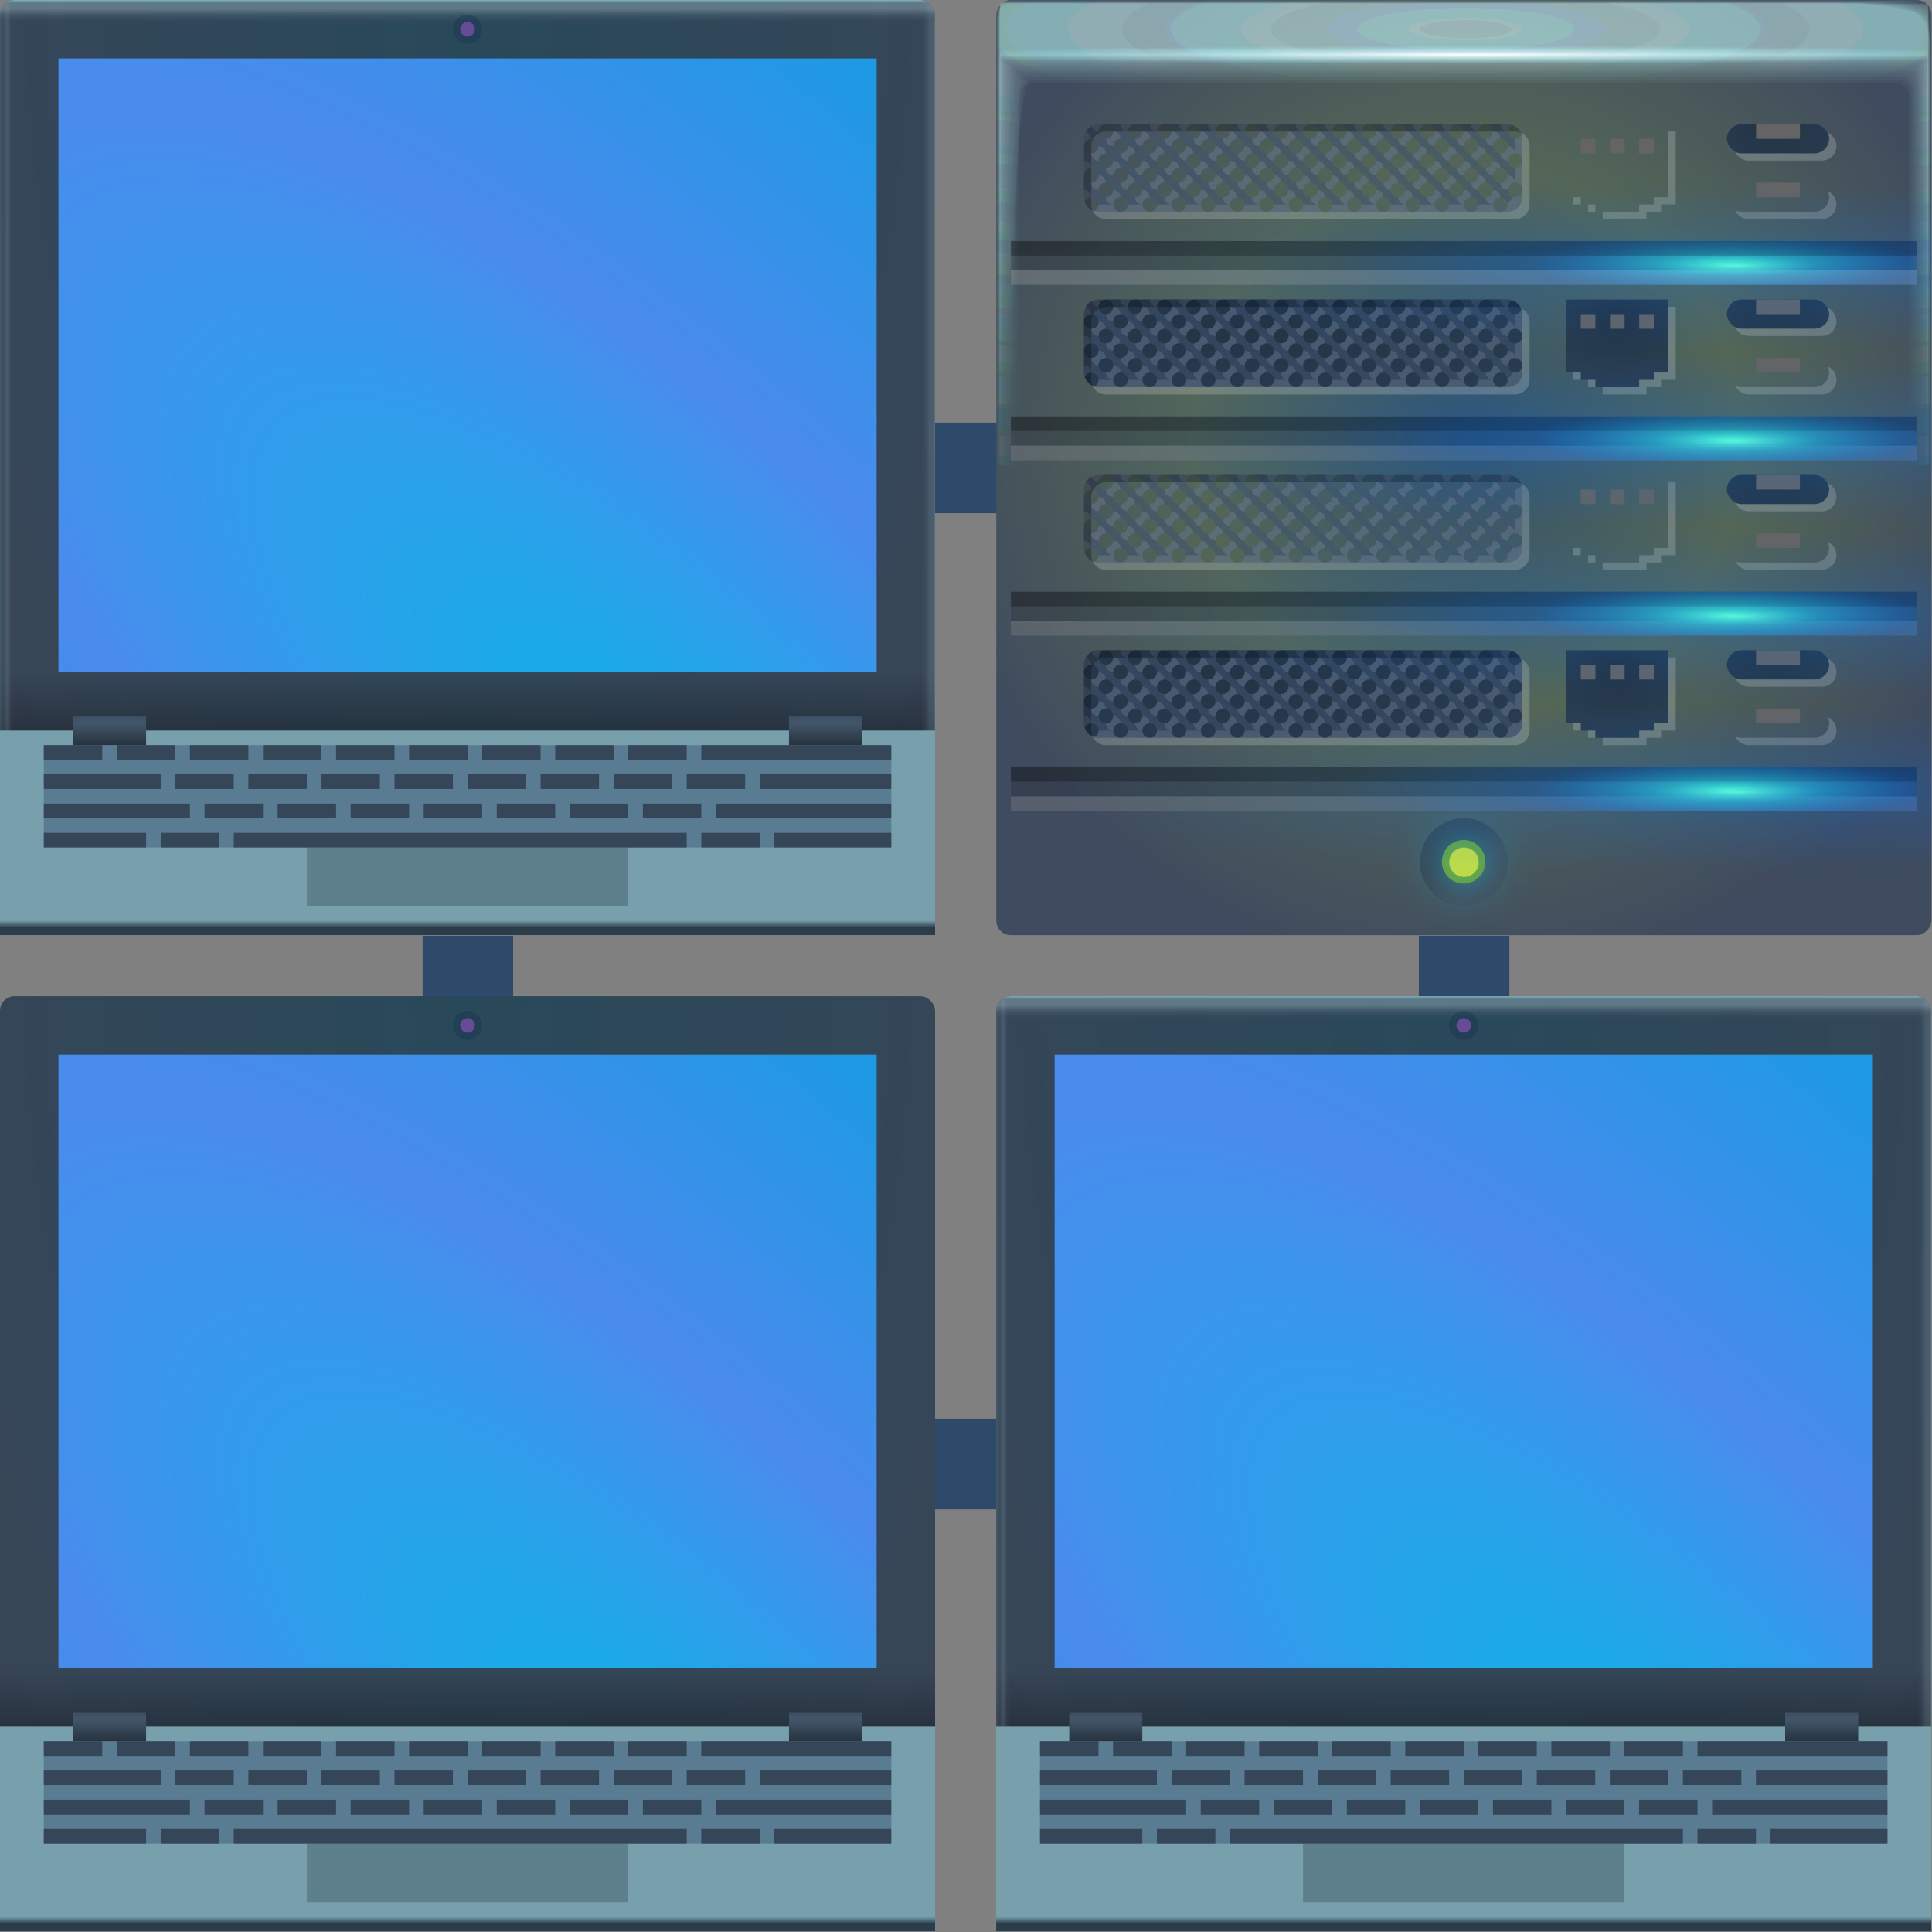 <?xml version="1.0" encoding="UTF-8"?>
<!-- Created with Inkscape (http://www.inkscape.org/) -->
<svg width="64" height="64" version="1.1" xmlns="http://www.w3.org/2000/svg" xmlns:cc="http://creativecommons.org/ns#" xmlns:dc="http://purl.org/dc/elements/1.1/" xmlns:rdf="http://www.w3.org/1999/02/22-rdf-syntax-ns#" xmlns:xlink="http://www.w3.org/1999/xlink">
	<rect width="100%" height="100%" fill="#808080" stroke="none"/>
	<defs>
		<radialGradient id="z" cx="33" cy="35" r="24" gradientUnits="userSpaceOnUse">
			<stop stop-color="#0ffff4" stop-opacity=".331" offset="0"/>
			<stop stop-color="#07c0ff" stop-opacity=".098" offset=".5"/>
			<stop stop-color="#04bcff" stop-opacity=".032" offset=".75"/>
			<stop stop-color="#01bdff" stop-opacity="0" offset="1"/>
		</radialGradient>
		<radialGradient id="w" cx="32.052" cy="32.374" r="2" gradientTransform="matrix(-2.131,0,0,-13.544,99.866,453.89)" gradientUnits="userSpaceOnUse">
			<stop stop-color="#44ffbd" offset="0"/>
			<stop stop-color="#0069f6" stop-opacity=".204" offset=".5"/>
			<stop stop-color="#0065ee" stop-opacity="0" offset="1"/>
		</radialGradient>
		<radialGradient id="A" cx="9.5" cy="42.667" r="3.5" gradientTransform="matrix(0,1.143,-1.572,0,76.556,32.146)" gradientUnits="userSpaceOnUse" xlink:href="#a"/>
		<radialGradient id="B" cx="8.625" cy="28.985" r="3.5" gradientTransform="matrix(0,1.143,-1.572,0,76.556,32.146)" gradientUnits="userSpaceOnUse" xlink:href="#a"/>
		<radialGradient id="C" cx="9.5" cy="41.5" r="3.5" gradientTransform="matrix(0,2.286,-7.287,0,320.39,21.288)" gradientUnits="userSpaceOnUse" xlink:href="#a"/>
		<radialGradient id="v" cx="122.05" cy="1.45" r="31.76" gradientTransform="matrix(0 .02 -1.197 0 34.259 1.303)" gradientUnits="userSpaceOnUse">
			<stop stop-color="#fff" offset="0"/>
			<stop stop-color="#8ef4ff" stop-opacity="0" offset="1"/>
		</radialGradient>
		<radialGradient id="u" cx="28.444" cy="-1.667" r="31.76" gradientTransform="matrix(0 .991 -5.068 -0 23.677 -26.201)" gradientUnits="userSpaceOnUse" xlink:href="#b"/>
		<radialGradient id="t" cx="28.444" cy="-1.681" r="32" gradientTransform="matrix(0 .984 -5.029 -0 23.668 -25.989)" gradientUnits="userSpaceOnUse" xlink:href="#b"/>
		<radialGradient id="s" cx="28.444" cy="-1.678" r="31.971" gradientTransform="matrix(0 .985 -5.034 -0 23.677 -26.014)" gradientUnits="userSpaceOnUse" xlink:href="#b"/>
		<radialGradient id="r" cx="28.444" cy="-1.675" r="31.944" gradientTransform="matrix(0 .986 -5.038 -0 23.685 -26.038)" gradientUnits="userSpaceOnUse" xlink:href="#b"/>
		<radialGradient id="q" cx="28.444" cy="-1.672" r="31.92" gradientTransform="matrix(0 .986 -5.042 -0 23.693 -26.06)" gradientUnits="userSpaceOnUse" xlink:href="#b"/>
		<radialGradient id="p" cx="28.444" cy="-1.678" r="31.897" gradientTransform="matrix(0 .987 -5.046 -0 23.657 -26.08)" gradientUnits="userSpaceOnUse" xlink:href="#b"/>
		<radialGradient id="o" cx="28.444" cy="-1.675" r="31.875" gradientTransform="matrix(0 .988 -5.049 -0 23.664 -26.099)" gradientUnits="userSpaceOnUse" xlink:href="#b"/>
		<radialGradient id="n" cx="28.444" cy="-1.678" r="31.856" gradientTransform="matrix(0 .988 -5.052 -0 23.646 -26.116)" gradientUnits="userSpaceOnUse" xlink:href="#b"/>
		<radialGradient id="m" cx="28.444" cy="-1.676" r="31.839" gradientTransform="matrix(0 .989 -5.055 -0 23.652 -26.131)" gradientUnits="userSpaceOnUse" xlink:href="#b"/>
		<radialGradient id="l" cx="28.444" cy="-1.674" r="31.823" gradientTransform="matrix(0 .989 -5.058 -0 23.657 -26.145)" gradientUnits="userSpaceOnUse" xlink:href="#b"/>
		<radialGradient id="k" cx="28.444" cy="-1.673" r="31.809" gradientTransform="matrix(0 .99 -5.06 -0 23.661 -26.157)" gradientUnits="userSpaceOnUse" xlink:href="#b"/>
		<radialGradient id="j" cx="28.444" cy="-1.671" r="31.797" gradientTransform="matrix(0 .99 -5.062 -0 23.665 -26.168)" gradientUnits="userSpaceOnUse" xlink:href="#b"/>
		<radialGradient id="i" cx="28.444" cy="-1.67" r="31.787" gradientTransform="matrix(0 .99 -5.063 -0 23.668 -26.177)" gradientUnits="userSpaceOnUse" xlink:href="#b"/>
		<radialGradient id="h" cx="28.444" cy="-1.669" r="31.778" gradientTransform="matrix(0 .991 -5.065 -0 23.671 -26.185)" gradientUnits="userSpaceOnUse" xlink:href="#b"/>
		<radialGradient id="g" cx="28.444" cy="-1.668" r="31.771" gradientTransform="matrix(0 .991 -5.066 -0 23.673 -26.191)" gradientUnits="userSpaceOnUse" xlink:href="#b"/>
		<radialGradient id="f" cx="28.444" cy="-1.667" r="31.766" gradientTransform="matrix(0 .991 -5.067 -0 23.675 -26.195)" gradientUnits="userSpaceOnUse" xlink:href="#b"/>
		<radialGradient id="e" cx="28.444" cy="-1.667" r="31.762" gradientTransform="matrix(0 .991 -5.067 -0 23.676 -26.199)" gradientUnits="userSpaceOnUse" xlink:href="#b"/>
		<radialGradient id="d" cx="28.444" cy="-1.667" r="31.76" gradientTransform="matrix(0 .991 -5.068 -0 23.677 -26.2)" gradientUnits="userSpaceOnUse" xlink:href="#b"/>
		<radialGradient id="c" cx="31.744" cy="30.855" r="32" gradientTransform="matrix(1.155,0,0,1.155,-68.939,-5.53)" gradientUnits="userSpaceOnUse">
			<stop stop-color="#32536e" offset="0"/>
			<stop stop-color="#546657" offset=".507"/>
			<stop stop-color="#3f4b5e" offset="1"/>
		</radialGradient>
		<linearGradient id="a">
			<stop stop-color="#233344" offset="0"/>
			<stop stop-color="#293d51" offset="1"/>
		</linearGradient>
		<linearGradient id="y" x1="24.556" x2="38.875" y1="29.125" y2="43.444" gradientUnits="userSpaceOnUse">
			<stop stop-color="#3b444e" offset="0"/>
			<stop stop-color="#444d58" offset="1"/>
		</linearGradient>
		<linearGradient id="b">
			<stop stop-color="#bfe3e8" stop-opacity=".062" offset="0"/>
			<stop stop-color="#98ffe1" stop-opacity="0" offset="1"/>
		</linearGradient>
		<radialGradient id="w-3-5" cx="32.052" cy="32.374" r="2" gradientTransform="matrix(0,-2.875,24.134,0,-730.63,143.87)" gradientUnits="userSpaceOnUse">
			<stop stop-color="#70fff5" stop-opacity=".537" offset="0"/>
			<stop stop-color="#0379ff" stop-opacity=".208" offset=".121"/>
			<stop stop-color="#0065ee" stop-opacity="0" offset="1"/>
		</radialGradient>
		<linearGradient id="linearGradient259">
			<stop stop-color="#516e7a" offset="0"/>
			<stop stop-color="#4a5f6d" stop-opacity=".663" offset=".004"/>
			<stop stop-color="#8fa4b0" stop-opacity=".51" offset=".008"/>
			<stop stop-color="#445262" stop-opacity=".341" offset=".012"/>
			<stop stop-color="#3e4456" stop-opacity="0" offset=".016"/>
			<stop stop-color="#3e4456" stop-opacity="0" offset=".984"/>
			<stop stop-color="#546675" stop-opacity=".31" offset=".989"/>
			<stop stop-color="#8fa4b0" stop-opacity=".51" offset=".994"/>
			<stop stop-color="#6f909d" stop-opacity=".694" offset=".998"/>
			<stop stop-color="#85b2bd" offset="1"/>
		</linearGradient>
		<radialGradient id="radialGradient4947" cx="32" cy="-6.5" r="32" gradientTransform="matrix(0,3.218,-1.808,0,20.245,-102.98)" gradientUnits="userSpaceOnUse">
			<stop stop-color="#28495a" offset="0"/>
			<stop stop-color="#3e4456" offset="1"/>
		</radialGradient>
		<linearGradient id="linearGradient32057" x2="64" y1="1.403" y2="1.403" gradientUnits="userSpaceOnUse" xlink:href="#linearGradient259"/>
		<linearGradient id="linearGradient124892" x1="7.5" x2="7.5" y1="41" y2="38.999" gradientUnits="userSpaceOnUse">
			<stop stop-color="#27323e" offset="0"/>
			<stop stop-color="#42566a" offset=".5"/>
			<stop stop-color="#313f4e" offset="1"/>
		</linearGradient>
		<linearGradient id="linearGradient125664" x1="33.756" x2="33.756" y1="103.91" gradientUnits="userSpaceOnUse" xlink:href="#linearGradient259"/>
		<linearGradient id="linearGradient125720" x1="31.944" x2="31.944" y1="50" y2="46" gradientUnits="userSpaceOnUse">
			<stop stop-color="#000000" stop-opacity=".28" offset="0"/>
			<stop stop-color="#000000" stop-opacity="0" offset="1"/>
		</linearGradient>
		<linearGradient id="linearGradient126060" x2="64" y1="-61.507" y2="-61.507" gradientUnits="userSpaceOnUse">
			<stop stop-color="#77a0ac" offset="0"/>
			<stop stop-color="#77a0ac" offset="1"/>
		</linearGradient>
		<linearGradient id="linearGradient132563" x1="32" x2="32" y1="-63.489" y2="-63" gradientUnits="userSpaceOnUse">
			<stop stop-color="#2b3d4b" offset="0"/>
			<stop stop-color="#2b3d4b" stop-opacity="0" offset="1"/>
		</linearGradient>
		<radialGradient id="d-3-3" cx="32.98" cy="48.854" r="26" gradientTransform="matrix(3.626,3.626,-1.258,1.258,-10.392,-123.26)" gradientUnits="userSpaceOnUse">
			<stop stop-color="#0bb4e6" offset="0"/>
			<stop stop-color="#4b8bee" offset=".512"/>
			<stop stop-color="#1e99e3" offset="1"/>
		</radialGradient>
	</defs>
	<path d="m34.641 47h-5c-0.147 0-0.281 0.672-0.281 1.5s0.135 1.5 0.281 1.5h5v-3z" color="#000000" fill="#2e496a"/>
	<path d="m34.641 14h-5c-0.147 0-0.281 0.672-0.281 1.5s0.135 1.5 0.281 1.5h5v-3z" color="#000000" fill="#2e496a"/>
	<path d="m47 31v2.75c0 0.147 0.672 0.281 1.5 0.281s1.5-0.135 1.5-0.281v-2.75h-3z" color="#000000" fill="#2e496a"/>
	<path d="m14 31v2.75c0 0.147 0.672 0.281 1.5 0.281s1.5-0.135 1.5-0.281v-2.75h-3z" color="#000000" fill="#2e496a"/>
	<g transform="matrix(.484 0 0 .484 33.003 0)">
		<rect transform="scale(-1,1)" x="-64.007" width="64.007" height="64.007" rx="1" ry="1" fill="url(#c)" stroke-width="4.263" paint-order="fill markers stroke"/>
		<g stroke-width="2.065" paint-order="fill markers stroke">
			<path d="m0.242 0.24c-1e-3 0-2e-3 0.57-2e-3 1.604v61.917c0 2e-3 0.511 4e-3 1.442 4e-3l1.605 2e-3h60.47c5e-3 0 7e-3 -1.05 7e-3 -2.884 2e-3 -0.482 3e-3 -1.018 3e-3 -1.605v-59.024c0-7e-3 -1.614-0.01-4.326-0.01-0.498-4e-3 -1.034-4e-3 -1.604-4e-3h-57.58m0.029 3.603h63.437s2e-3 0.966 2e-3 2.656v56.864c0 1e-3 -0.511 2e-3 -1.44 2e-3h-2.596l-59.406-2e-3v-1.366l2e-3 -56.707v-1.446" fill="url(#d)"/>
			<path d="m0.249 0.238a50 50 0 0 0-0.011 1.6v61.905c0 0.01 0.507 0.015 1.43 0.015 0.438 7e-3 0.976 0.012 1.6 0.012h60.458c0.02 0 0.032-1.043 0.032-2.86 6e-3 -0.477 0.011-1.013 0.011-1.6v-59.011c0-0.03-1.6-0.048-4.29-0.048-0.493-6e-3 -1.029-0.011-1.599-0.011h-57.57m-5e-3 3.62h63.4c6e-3 0 0.01 0.961 0.01 2.641v56.853c0 6e-3 -0.51 0.01-1.435 0.01h-61.751a1.43 1.43 0 0 1-0.236-0.01v-1.848c0-7.698 5e-3 -47.872 0.01-56.212v-1.434" fill="url(#e)"/>
			<path d="m0.26 0.234c-0.014 0-0.026 0.568-0.026 1.59v61.886c0 0.024 0.5 0.037 1.408 0.037 0.432 0.015 0.97 0.026 1.59 0.026h60.441c0.047 0 0.074-1.027 0.074-2.816 0.015-0.47 0.026-1.005 0.026-1.59v-58.994c0-0.07-1.576-0.111-4.224-0.111a52.97 52.97 0 0 0-1.59-0.026h-57.55m-0.071 3.652h63.334c0.013 0 0.308 0.977 0.024 2.614v56.834c0 0.013-0.51 0.023-1.428 0.023h-61.711c-0.16-3e-3 -0.244-0.012-0.244-0.023v-2.695c0-7.588 0.01-47.13 0.025-55.342v-1.409" fill="url(#f)"/>
			<path d="m0.277 0.229c-0.027 0-0.048 0.565-0.048 1.577v61.857c0 0.043 0.488 0.067 1.377 0.067 0.525 0.033 1.051 0.049 1.577 0.048h60.412c0.086 0 0.136-1.004 0.136-2.753 0.026-0.46 0.048-0.992 0.048-1.577v-58.968c0-0.128-1.54-0.203-4.13-0.203a28.164 28.164 0 0 0-1.577-0.047h-57.523m-0.163 3.697h63.239c0.024 0 0.243 0.952 0.044 2.576v56.807c0 0.023-0.507 0.042-1.417 0.042h-61.657c-0.164-6e-3 -0.253-0.022-0.253-0.042v-3.92c0-7.429 0.02-46.052 0.044-54.082v-1.38" fill="url(#g)"/>
			<path d="m0.298 0.222c-0.042 0-0.076 0.562-0.076 1.56v61.818c0 0.07 0.473 0.11 1.335 0.11 0.41 0.041 0.942 0.075 1.56 0.075h60.376c0.137 0 0.216-0.974 0.216-2.67 0.043-0.446 0.077-0.976 0.077-1.56v-58.931c0-0.204-1.495-0.325-4.006-0.325-0.519-0.05-1.04-0.075-1.56-0.076h-57.486m-0.286 3.756h63.114c0.039 0 0.212 0.93 0.07 2.525v56.77c0 0.038-0.503 0.068-1.401 0.068h-6.708c-10.775 0-51.605 0-54.878-2e-3 -0.171-7e-3 -0.267-0.034-0.267-0.066v-5.533c0-7.22 0.032-44.635 0.07-52.423v-1.34" fill="url(#h)"/>
			<path d="m0.326 0.213c-0.063 0-0.113 0.558-0.113 1.538v61.771c0 0.103 0.455 0.16 1.284 0.16 0.394 0.061 0.922 0.111 1.54 0.111h60.326c0.202 0 0.318-0.936 0.318-2.567 0.062-0.43 0.113-0.956 0.113-1.538v-58.888c0-0.298-1.437-0.476-3.851-0.476-0.51-0.073-1.023-0.11-1.538-0.112h-57.445m-0.435 3.833h62.958c0.057 0 0.103 0.904 0.103 2.461v56.726c0 0.055-0.5 0.1-1.382 0.1h-8.694c-10.362 0-49.655-2e-3 -52.804-4e-3 -0.18-0.01-0.284-0.05-0.284-0.097v-7.547c0-6.96 0.046-42.865 0.104-50.353v-1.286" fill="url(#i)"/>
			<path d="m0.358 0.203c-0.086 0-0.155 0.552-0.155 1.512v61.715c0 0.142 0.433 0.22 1.222 0.22 0.375 0.085 0.9 0.155 1.512 0.155h60.273c0.28 0 0.44-0.89 0.44-2.444 0.085-0.408 0.155-0.93 0.155-1.512v-58.832c0-0.413-1.368-0.658-3.665-0.658a7.65 7.65 0 0 0-1.513-0.155h-57.39m-0.617 3.92h62.77c0.079 0 0.218 0.88 0.142 2.385v56.67c0 0.076-0.495 0.137-1.36 0.137h-11.08c-9.864 0-47.31 0-50.31-4e-3 -0.19-0.015-0.302-0.069-0.302-0.133v-9.966c0-6.648 0.063-40.74 0.142-47.865v-1.225" fill="url(#j)"/>
			<path d="m0.396 0.19c-0.114 0-0.205 0.548-0.205 1.483v61.648c0 0.188 0.407 0.291 1.15 0.291a5 5 0 0 0 1.481 0.205h60.208c0.37 0 0.581-0.838 0.581-2.297 0.114-0.384 0.206-0.903 0.206-1.482v-58.768c0-0.547-1.286-0.872-3.447-0.872a5.47 5.47 0 0 0-1.482-0.205h-57.329m-0.83 4.024h62.549c0.105 0 0.19 0.85 0.19 2.296v56.607c0 0.1-0.491 0.182-1.335 0.182h-13.874c-9.283 0-44.565-2e-3 -47.393-6e-3 -0.203-0.02-0.327-0.09-0.327-0.176v-12.798c0-6.282 0.085-38.25 0.19-44.954v-1.152" fill="url(#k)"/>
			<path d="m0.44 0.177c-0.146 0-0.263 0.538-0.263 1.447v61.571c0 0.24 0.378 0.372 1.066 0.372 0.327 0.146 0.841 0.263 1.447 0.263h60.133c0.473 0 0.744-0.777 0.744-2.13 0.146-0.357 0.263-0.871 0.263-1.448v-58.696c0-0.7-1.192-1.116-3.197-1.116a4.032 4.032 0 0 0-1.446-0.263h-57.257m-1.075 4.145h62.297c0.135 0 0.243 0.817 0.243 2.193v56.535c0 0.13-0.485 0.233-1.304 0.233h-17.081c-8.615 0-41.417-2e-3 -44.044-7e-3 -0.218-0.025-0.354-0.116-0.354-0.226v-16.048c0-5.86 0.108-35.396 0.242-41.613v-1.068" fill="url(#l)"/>
			<path d="m0.49 0.161c-0.182 0-0.33 0.53-0.33 1.407v61.486c0 0.3 0.345 0.464 0.972 0.464 0.298 0.182 0.806 0.328 1.408 0.328h60.047c0.59 0 0.93-0.708 0.93-1.943 0.181-0.324 0.327-0.832 0.327-1.407v-58.612c0-0.873-1.087-1.393-2.914-1.393-0.335-0.182-0.842-0.328-1.407-0.328h-57.175m-1.35 4.28h62.012c0.168 0 0.336 0.78 0.302 2.077v56.45c0 0.161-0.478 0.29-1.27 0.29h-20.702c-7.861 0-37.86-2e-3 -40.26-8e-3 -0.234-0.03-0.384-0.145-0.384-0.282v-19.718c0-5.387 0.135-32.17 0.302-37.836v-0.973" fill="url(#m)"/>
			<path d="m0.545 0.144c-0.222 0-0.401 0.521-0.401 1.363v61.387c0 0.367 0.307 0.568 0.866 0.568 0.266 0.222 0.768 0.401 1.364 0.401h59.953c0.72 0 1.134-0.632 1.134-1.733 0.222-0.289 0.401-0.79 0.401-1.363v-58.52c0-1.066-0.97-1.701-2.599-1.701-0.299-0.222-0.799-0.401-1.363-0.401h-57.085m-1.658 4.43h61.695c0.204 0 0.369 0.74 0.369 1.95v56.358c0 0.196-0.471 0.354-1.233 0.354h-24.748c-7.018 0-33.887-3e-3 -36.034-0.01-0.253-0.039-0.418-0.178-0.418-0.344v-23.819c0-4.857 0.164-28.567 0.368-33.62v-0.87" fill="url(#n)"/>
			<path d="m0.606 0.125c-0.266 0-0.481 0.51-0.481 1.314v61.281c0 0.44 0.266 0.68 0.75 0.68 0.23 0.268 0.724 0.482 1.315 0.482h59.85c0.865 0 1.361-0.547 1.361-1.5 0.267-0.25 0.482-0.744 0.482-1.315v-58.418c0-1.28-0.84-2.042-2.25-2.042-0.26-0.267-0.752-0.481-1.315-0.481h-56.987m-2 4.597h61.344c0.246 0 0.463 0.692 0.443 1.806v56.256c0 0.236-0.463 0.426-1.19 0.426h-29.218c-6.088 0-29.496-4e-3 -31.366-0.012-0.272-0.046-0.455-0.213-0.455-0.414v-28.349c0-4.27 0.197-24.586 0.442-28.96v-0.752" fill="url(#o)"/>
			<path d="m0.673 0.103c-0.316 0-0.57 0.5-0.57 1.261v61.164c0 0.52 0.221 0.806 0.623 0.806 0.191 0.316 0.677 0.57 1.262 0.57h59.735c1.023 0 1.61-0.455 1.61-1.246 0.316-0.208 0.57-0.693 0.57-1.26v-58.308c0-1.515-0.697-2.417-1.868-2.417-0.215-0.315-0.7-0.57-1.26-0.57h-56.88m-2.372 4.782h60.957c0.29 0 0.54 0.642 0.524 1.65v56.145c0 0.28-0.454 0.504-1.144 0.504h-34.116c-5.068 0-24.684-5e-3 -26.25-0.015-0.293-0.054-0.495-0.252-0.495-0.489v-33.316c0-3.63 0.233-20.222 0.523-23.856v-0.624" fill="url(#p)"/>
			<path d="m0.746 0.08c-0.369 0-0.666 0.488-0.666 1.203v61.037c0 0.608 0.172 0.942 0.485 0.942 0.148 0.368 0.625 0.665 1.203 0.665h59.612c1.196 0 1.882-0.353 1.882-0.968 0.37-0.162 0.665-0.639 0.665-1.203v-58.186c0-1.77-0.54-2.823-1.452-2.823-0.167-0.368-0.643-0.665-1.203-0.665h-56.761m-2.776 4.98h60.539c0.339 0 0.624 0.586 0.612 1.48v56.021c0 0.327-0.444 0.59-1.095 0.59h-39.451l-20.677-0.018c-0.318-0.064-0.54-0.295-0.54-0.572v-38.719c0-2.93 0.272-15.472 0.61-18.297v-0.485" fill="url(#q)"/>
			<path d="m0.824 0.056c-0.426 0-0.768 0.474-0.768 1.14v60.9c0 0.701 0.118 1.087 0.334 1.087 0.102 0.426 0.57 0.768 1.14 0.768h59.476c1.382 0 2.176-0.243 2.176-0.668 0.426-0.112 0.77-0.579 0.77-1.14v-58.053c0-2.046-0.375-3.264-1.004-3.264-0.115-0.426-0.582-0.768-1.14-0.768h-56.632m-3.215 5.192h60.087c0.39 0 0.715 0.527 0.707 1.295v55.891c0 0.377-0.434 0.68-1.041 0.68h-45.218c-2.755 0-12.781-6e-3 -13.653-0.02-0.344-0.073-1.59-0.34-1.59-0.66v-44.564c0-2.176 0.316-10.336 0.708-12.287v-0.335" fill="url(#r)"/>
			<path d="m0.91 0.029c-0.49 0-0.882 0.46-0.882 1.071v60.751c0 0.804 0.061 1.246 0.173 1.246 0.053 0.488 0.51 0.88 1.072 0.88h59.333c1.583 0 2.492-0.125 2.492-0.345 0.488-0.058 0.88-0.515 0.88-1.073v-57.912c0-2.343-0.193-3.737-0.518-3.737-0.06-0.488-0.517-0.88-1.073-0.88h-56.495m-3.687 5.427h59.597c0.45 0 0.817 0.463 0.81 1.097v55.748c0 0.432-0.421 0.78-0.982 0.78h-51.426c-1.461 0-6.683-9e-3 -7.169-0.024-0.37-0.084-1.64-0.39-1.64-0.756v-50.858c0-1.36 0.36-4.807 0.81-5.815v-0.174" fill="url(#s)"/>
			<path d="m1 0c-0.554 0-1 0.446-1 1v62.007c0 0.554 0.446 1 1 1h62.007c0.554 0 1-0.446 1-1v-62.007c0-0.554-0.446-1-1-1zm1.466 5.676h59.074c0.51 0 0.92 0.394 0.92 0.885v55.596c0 0.49-0.41 0.886-0.92 0.886h-59.074c-0.51 0-0.92-0.394-0.92-0.885v-55.598c0-0.49 0.41-0.885 0.92-0.885z" fill="url(#t)"/>
			<path d="m0.24 0.24v63.527h63.527v-63.527zm0.04 3.598h63.447v59.53h-63.447z" fill="url(#u)"/>
			<path d="m0.24 1.28v62.486h63.527v-62.486zm0.04 3.277h63.447v58.81h-63.447z" fill="url(#v)"/>
		</g>
		<g transform="translate(0,1)" stroke-width="2.065">
			<g stroke-width="4.263">
				<g id="x">
					<path transform="rotate(90,40,25.5)" d="m30 2.5h3v62h-3z" fill-opacity=".152" stroke-width="4.263"/>
					<path transform="rotate(90,40,25.5)" d="m30 2.5h3v62h-3z" fill="url(#w)" stroke-width="2.065"/>
					<path transform="rotate(90,40,25.5)" d="m30 2.5h1v62h-1z" fill-opacity=".11" stroke-width="4.263"/>
				</g>
				<path d="m1 15.5v1h62v-1zm0 12v1h62v-1zm0 12v1h62v-1zm0 12v1h62v-1z" fill-opacity=".168"/>
				<path d="m1 17.5v1h62v-1zm0 12v1h62v-1zm0 12v1h62v-1zm0 12v1h62v-1z" fill="#ffffff" fill-opacity=".206"/>
			</g>
			<use transform="translate(0,12)" width="1" height="1" stroke-width="2.065" xlink:href="#x"/>
			<use transform="translate(0,24)" width="64" height="64" stroke-width="2.065" xlink:href="#x"/>
			<use transform="translate(0,36)" width="64" height="64" stroke-width="2.065" xlink:href="#x"/>
			<g transform="translate(25)" fill-rule="evenodd">
				<circle transform="matrix(.125 0 0 .125 2.875 53.625)" cx="33" cy="35" r="24" fill="url(#y)" stroke-width="2.065"/>
				<circle transform="matrix(.062 0 0 .062 4.938 55.812)" cx="33" cy="35" r="24" fill="#7b941e" stroke-width="8.802"/>
				<circle transform="matrix(.208 0 0 .208 .125 50.708)" cx="33" cy="35" r="24" fill="url(#z)" stroke-width="2.065"/>
				<circle transform="matrix(.042 0 0 .042 5.625 56.542)" cx="33" cy="35" r="24" fill="#bddb49" stroke-width="8.802"/>
			</g>
			<g id="D" transform="translate(0,1.5)" paint-order="stroke fill markers">
				<g transform="translate(22.002)" stroke-width="2.065">
					<path transform="translate(11.001)" d="m11.001 48.005v-0.5h1v-0.5h1v-5h-7v5h1v0.5h1v0.5z" fill="url(#A)" stroke-linecap="round" stroke-linejoin="round" stroke-width="4.13"/>
					<path transform="matrix(1,0,0,1,11.001,0)" d="m13 42.5v4.5h-1v0.5h-1v0.5h-2.5v0.5h3v-0.5h1v-0.5h1v-5zm-6.5 4.5v0.5h0.5v-0.5zm1 0.5v0.5h0.5v-0.5z" fill="#ffffff" fill-opacity=".192" stroke-linecap="round" stroke-linejoin="round" stroke-width="4.13"/>
					<path transform="translate(11.001)" d="m7.001 43.005h1v1h-1zm4 0h1v1h-1zm-2 0h1v1h-1z" fill="#646464" stroke-width="4.263"/>
					<rect x="28.003" y="42.005" width="7.001" height="2" rx="1" ry="1" fill="url(#B)" stroke-width="2.065" style="-inkscape-stroke:none;font-variation-settings:normal"/>
					<path d="m30.003 42.005h3v1h-3z" fill="#646464" stroke-width="4.263"/>
					<path transform="scale(1)" d="m34.912 42.588a1.002 1.002 0 0 1-0.912 1.412h-5a0.992 0.992 0 0 1-0.412-0.088 0.998 0.998 0 0 0 0.912 0.588h5c0.554 0 1-0.446 1-1a0.998 0.998 0 0 0-0.588-0.912z" fill="#ffffff" fill-opacity=".192" stroke-width="4.263" style="-inkscape-stroke:none;font-variation-settings:normal"/>
					<g transform="translate(0,4)">
						<rect x="28.003" y="42.005" width="7.001" height="2" rx="1" ry="1" fill="url(#B)" stroke-width="2.065" style="-inkscape-stroke:none;font-variation-settings:normal"/>
						<path d="m30.003 42.005h3v1h-3z" fill="#646464" stroke-width="4.263"/>
						<path transform="scale(1)" d="m34.912 42.588a1.002 1.002 0 0 1-0.912 1.412h-5a0.992 0.992 0 0 1-0.412-0.088 0.998 0.998 0 0 0 0.912 0.588h5c0.554 0 1-0.446 1-1a0.998 0.998 0 0 0-0.588-0.912z" fill="#ffffff" fill-opacity=".192" stroke-width="4.263" style="-inkscape-stroke:none;font-variation-settings:normal"/>
					</g>
				</g>
				<path d="m64.007 46.033v10.941h-64.014v-10.941z" fill="url(#w-3-5)" stroke-width="4.007"/>
				<rect x="6.001" y="42.005" width="30.003" height="6.001" rx="1" ry="1" fill="url(#C)" stroke-width="2.065" style="-inkscape-stroke:none;font-variation-settings:normal"/>
				<path d="m7 42.005c-0.553 0-1 0.446-1 1v0.5a0.5 0.5 0 0 1 0.5-0.5 0.5 0.5 0 0 1 0.5 0.5 0.5 0.5 0 0 1-0.5 0.5 0.5 0.5 0 0 1-0.5-0.5v2a0.5 0.5 0 0 1 0.5-0.5 0.5 0.5 0 0 1 0.5 0.5 0.5 0.5 0 0 1-0.5 0.5 0.5 0.5 0 0 1-0.5-0.5v1.5c0 0.108 0.02 0.209 0.051 0.305a0.5 0.5 0 0 1 0.45-0.304 0.5 0.5 0 0 1 0.5 0.5 0.5 0.5 0 0 1-0.305 0.449c0.097 0.03 0.198 0.05 0.305 0.05h1.5a0.5 0.5 0 0 1-0.5-0.5 0.5 0.5 0 0 1 0.5-0.5 0.5 0.5 0 0 1 0.5 0.5 0.5 0.5 0 0 1-0.5 0.5h2a0.5 0.5 0 0 1-0.5-0.5 0.5 0.5 0 0 1 0.5-0.5 0.5 0.5 0 0 1 0.5 0.5 0.5 0.5 0 0 1-0.5 0.5h2a0.5 0.5 0 0 1-0.5-0.5 0.5 0.5 0 0 1 0.5-0.5 0.5 0.5 0 0 1 0.5 0.5 0.5 0.5 0 0 1-0.5 0.5h2a0.5 0.5 0 0 1-0.5-0.5 0.5 0.5 0 0 1 0.5-0.5 0.5 0.5 0 0 1 0.5 0.5 0.5 0.5 0 0 1-0.5 0.5h2a0.5 0.5 0 0 1-0.5-0.5 0.5 0.5 0 0 1 0.5-0.5 0.5 0.5 0 0 1 0.5 0.5 0.5 0.5 0 0 1-0.5 0.5h2.001a0.5 0.5 0 0 1-0.5-0.5 0.5 0.5 0 0 1 0.5-0.5 0.5 0.5 0 0 1 0.5 0.5 0.5 0.5 0 0 1-0.5 0.5h2a0.5 0.5 0 0 1-0.154-0.025 0.5 0.5 0 0 1-0.346-0.474 0.5 0.5 0 0 1 0.346-0.475 0.5 0.5 0 0 1 0.154-0.025 0.5 0.5 0 0 1 0.5 0.5 0.5 0.5 0 0 1-0.5 0.5h2a0.5 0.5 0 0 1-0.5-0.5 0.5 0.5 0 0 1 0.5-0.5 0.5 0.5 0 0 1 0.5 0.5 0.5 0.5 0 0 1-0.5 0.5h2a0.5 0.5 0 0 1-0.5-0.5 0.5 0.5 0 0 1 0.5-0.5 0.5 0.5 0 0 1 0.5 0.5 0.5 0.5 0 0 1-0.5 0.5h2a0.5 0.5 0 0 1-0.5-0.5 0.5 0.5 0 0 1 0.5-0.5 0.5 0.5 0 0 1 0.5 0.5 0.5 0.5 0 0 1-0.5 0.5h2.001a0.5 0.5 0 0 1-0.5-0.5 0.5 0.5 0 0 1 0.5-0.5 0.5 0.5 0 0 1 0.5 0.5 0.5 0.5 0 0 1-0.5 0.5h2a0.5 0.5 0 0 1-0.5-0.5 0.5 0.5 0 0 1 0.5-0.5 0.5 0.5 0 0 1 0.5 0.5 0.5 0.5 0 0 1-0.5 0.5h2a0.5 0.5 0 0 1-0.5-0.5 0.5 0.5 0 0 1 0.5-0.5 0.5 0.5 0 0 1 0.5 0.5 0.5 0.5 0 0 1-0.5 0.5h2a0.5 0.5 0 0 1-0.5-0.5 0.5 0.5 0 0 1 0.5-0.5 0.5 0.5 0 0 1 0.5 0.5 0.5 0.5 0 0 1-0.5 0.5h0.5c0.555 0 1-0.446 1-1v-0.5a0.5 0.5 0 0 1-0.5 0.5 0.5 0.5 0 0 1-0.5-0.5 0.5 0.5 0 0 1 0.5-0.5 0.5 0.5 0 0 1 0.5 0.5v-2a0.5 0.5 0 0 1-0.5 0.5 0.5 0.5 0 0 1-0.5-0.5 0.5 0.5 0 0 1 0.5-0.5 0.5 0.5 0 0 1 0.5 0.5v-1.5a0.995 0.995 0 0 0-0.05-0.306 0.5 0.5 0 0 1-0.45 0.305 0.5 0.5 0 0 1-0.5-0.5 0.5 0.5 0 0 1 0.305-0.45 0.995 0.995 0 0 0-0.304-0.05h-1.5a0.5 0.5 0 0 1 0.5 0.5 0.5 0.5 0 0 1-0.5 0.5 0.5 0.5 0 0 1-0.5-0.5 0.5 0.5 0 0 1 0.5-0.5h-2a0.5 0.5 0 0 1 0.5 0.5 0.5 0.5 0 0 1-0.5 0.5 0.5 0.5 0 0 1-0.5-0.5 0.5 0.5 0 0 1 0.5-0.5h-2.001a0.5 0.5 0 0 1 0.5 0.5 0.5 0.5 0 0 1-0.5 0.5 0.5 0.5 0 0 1-0.5-0.5 0.5 0.5 0 0 1 0.5-0.5h-2a0.5 0.5 0 0 1 0.5 0.5 0.5 0.5 0 0 1-0.5 0.5 0.5 0.5 0 0 1-0.5-0.5 0.5 0.5 0 0 1 0.5-0.5h-2a0.5 0.5 0 0 1 0.5 0.5 0.5 0.5 0 0 1-0.5 0.5 0.5 0.5 0 0 1-0.5-0.5 0.5 0.5 0 0 1 0.5-0.5h-2a0.5 0.5 0 0 1 0.5 0.5 0.5 0.5 0 0 1-0.5 0.5 0.5 0.5 0 0 1-0.5-0.5 0.5 0.5 0 0 1 0.5-0.5h-2a0.5 0.5 0 0 1 0.5 0.5 0.5 0.5 0 0 1-0.5 0.5 0.5 0.5 0 0 1-0.155-0.025 0.5 0.5 0 0 1-0.346-0.475 0.5 0.5 0 0 1 0.346-0.475 0.5 0.5 0 0 1 0.154-0.025h-2a0.5 0.5 0 0 1 0.5 0.5 0.5 0.5 0 0 1-0.5 0.5 0.5 0.5 0 0 1-0.5-0.5 0.5 0.5 0 0 1 0.5-0.5h-2a0.5 0.5 0 0 1 0.5 0.5 0.5 0.5 0 0 1-0.5 0.5 0.5 0.5 0 0 1-0.5-0.5 0.5 0.5 0 0 1 0.5-0.5h-2a0.5 0.5 0 0 1 0.5 0.5 0.5 0.5 0 0 1-0.5 0.5 0.5 0.5 0 0 1-0.5-0.5 0.5 0.5 0 0 1 0.5-0.5h-2a0.5 0.5 0 0 1 0.5 0.5 0.5 0.5 0 0 1-0.5 0.5 0.5 0.5 0 0 1-0.5-0.5 0.5 0.5 0 0 1 0.5-0.5h-2a0.5 0.5 0 0 1 0.5 0.5 0.5 0.5 0 0 1-0.5 0.5 0.5 0.5 0 0 1-0.5-0.5 0.5 0.5 0 0 1 0.5-0.5h-2.002a0.5 0.5 0 0 1 0.5 0.5 0.5 0.5 0 0 1-0.5 0.5 0.5 0.5 0 0 1-0.5-0.5 0.5 0.5 0 0 1 0.5-0.5h-2a0.5 0.5 0 0 1 0.5 0.5 0.5 0.5 0 0 1-0.5 0.5 0.5 0.5 0 0 1-0.5-0.5 0.5 0.5 0 0 1 0.5-0.5zm1.501 1a0.5 0.5 0 0 1 0.5 0.5 0.5 0.5 0 0 1-0.5 0.5 0.5 0.5 0 0 1-0.5-0.5 0.5 0.5 0 0 1 0.5-0.5zm2 0a0.5 0.5 0 0 1 0.5 0.5 0.5 0.5 0 0 1-0.5 0.5 0.5 0.5 0 0 1-0.5-0.5 0.5 0.5 0 0 1 0.5-0.5zm2 0a0.5 0.5 0 0 1 0.5 0.5 0.5 0.5 0 0 1-0.5 0.5 0.5 0.5 0 0 1-0.5-0.5 0.5 0.5 0 0 1 0.5-0.5zm2 0a0.5 0.5 0 0 1 0.5 0.5 0.5 0.5 0 0 1-0.5 0.5 0.5 0.5 0 0 1-0.5-0.5 0.5 0.5 0 0 1 0.5-0.5zm2 0a0.5 0.5 0 0 1 0.5 0.5 0.5 0.5 0 0 1-0.5 0.5 0.5 0.5 0 0 1-0.5-0.5 0.5 0.5 0 0 1 0.5-0.5zm2.001 0a0.5 0.5 0 0 1 0.5 0.5 0.5 0.5 0 0 1-0.5 0.5 0.5 0.5 0 0 1-0.5-0.5 0.5 0.5 0 0 1 0.5-0.5zm2 0a0.5 0.5 0 0 1 0.5 0.5 0.5 0.5 0 0 1-0.5 0.5 0.5 0.5 0 0 1-0.154-0.025 0.5 0.5 0 0 1-0.346-0.475 0.5 0.5 0 0 1 0.346-0.474 0.5 0.5 0 0 1 0.154-0.026zm2 0a0.5 0.5 0 0 1 0.5 0.5 0.5 0.5 0 0 1-0.5 0.5 0.5 0.5 0 0 1-0.5-0.5 0.5 0.5 0 0 1 0.5-0.5zm2 0a0.5 0.5 0 0 1 0.5 0.5 0.5 0.5 0 0 1-0.5 0.5 0.5 0.5 0 0 1-0.5-0.5 0.5 0.5 0 0 1 0.5-0.5zm2 0a0.5 0.5 0 0 1 0.5 0.5 0.5 0.5 0 0 1-0.5 0.5 0.5 0.5 0 0 1-0.5-0.5 0.5 0.5 0 0 1 0.5-0.5zm2.001 0a0.5 0.5 0 0 1 0.5 0.5 0.5 0.5 0 0 1-0.5 0.5 0.5 0.5 0 0 1-0.5-0.5 0.5 0.5 0 0 1 0.5-0.5zm2 0a0.5 0.5 0 0 1 0.5 0.5 0.5 0.5 0 0 1-0.5 0.5 0.5 0.5 0 0 1-0.5-0.5 0.5 0.5 0 0 1 0.5-0.5zm2 0a0.5 0.5 0 0 1 0.5 0.5 0.5 0.5 0 0 1-0.5 0.5 0.5 0.5 0 0 1-0.5-0.5 0.5 0.5 0 0 1 0.5-0.5zm2 0a0.5 0.5 0 0 1 0.5 0.5 0.5 0.5 0 0 1-0.5 0.5 0.5 0.5 0 0 1-0.5-0.5 0.5 0.5 0 0 1 0.5-0.5zm-27.002 1a0.5 0.5 0 0 1 0.5 0.5 0.5 0.5 0 0 1-0.5 0.5 0.5 0.5 0 0 1-0.5-0.5 0.5 0.5 0 0 1 0.5-0.5zm2 0a0.5 0.5 0 0 1 0.5 0.5 0.5 0.5 0 0 1-0.5 0.5 0.5 0.5 0 0 1-0.5-0.5 0.5 0.5 0 0 1 0.5-0.5zm2 0a0.5 0.5 0 0 1 0.5 0.5 0.5 0.5 0 0 1-0.5 0.5 0.5 0.5 0 0 1-0.5-0.5 0.5 0.5 0 0 1 0.5-0.5zm2 0a0.5 0.5 0 0 1 0.5 0.5 0.5 0.5 0 0 1-0.5 0.5 0.5 0.5 0 0 1-0.5-0.5 0.5 0.5 0 0 1 0.5-0.5zm2 0a0.5 0.5 0 0 1 0.5 0.5 0.5 0.5 0 0 1-0.5 0.5 0.5 0.5 0 0 1-0.5-0.5 0.5 0.5 0 0 1 0.5-0.5zm2 0a0.5 0.5 0 0 1 0.5 0.5 0.5 0.5 0 0 1-0.5 0.5 0.5 0.5 0 0 1-0.5-0.5 0.5 0.5 0 0 1 0.5-0.5zm2 0a0.5 0.5 0 0 1 0.5 0.5 0.5 0.5 0 0 1-0.5 0.5 0.5 0.5 0 0 1-0.5-0.5 0.5 0.5 0 0 1 0.5-0.5zm2.001 0a0.5 0.5 0 0 1 0.5 0.5 0.5 0.5 0 0 1-0.5 0.5 0.5 0.5 0 0 1-0.154-0.025 0.5 0.5 0 0 1-0.346-0.475 0.5 0.5 0 0 1 0.346-0.474 0.5 0.5 0 0 1 0.154-0.026zm2 0a0.5 0.5 0 0 1 0.5 0.5 0.5 0.5 0 0 1-0.5 0.5 0.5 0.5 0 0 1-0.5-0.5 0.5 0.5 0 0 1 0.5-0.5zm2 0a0.5 0.5 0 0 1 0.5 0.5 0.5 0.5 0 0 1-0.5 0.5 0.5 0.5 0 0 1-0.5-0.5 0.5 0.5 0 0 1 0.5-0.5zm2 0a0.5 0.5 0 0 1 0.5 0.5 0.5 0.5 0 0 1-0.5 0.5 0.5 0.5 0 0 1-0.5-0.5 0.5 0.5 0 0 1 0.5-0.5zm2 0a0.5 0.5 0 0 1 0.5 0.5 0.5 0.5 0 0 1-0.5 0.5 0.5 0.5 0 0 1-0.5-0.5 0.5 0.5 0 0 1 0.5-0.5zm2.001 0a0.5 0.5 0 0 1 0.5 0.5 0.5 0.5 0 0 1-0.5 0.5 0.5 0.5 0 0 1-0.5-0.5 0.5 0.5 0 0 1 0.5-0.5zm2 0a0.5 0.5 0 0 1 0.5 0.5 0.5 0.5 0 0 1-0.5 0.5 0.5 0.5 0 0 1-0.5-0.5 0.5 0.5 0 0 1 0.5-0.5zm-25.003 1a0.5 0.5 0 0 1 0.5 0.5 0.5 0.5 0 0 1-0.5 0.5 0.5 0.5 0 0 1-0.5-0.5 0.5 0.5 0 0 1 0.5-0.5zm2 0a0.5 0.5 0 0 1 0.5 0.5 0.5 0.5 0 0 1-0.5 0.5 0.5 0.5 0 0 1-0.5-0.5 0.5 0.5 0 0 1 0.5-0.5zm2 0a0.5 0.5 0 0 1 0.5 0.5 0.5 0.5 0 0 1-0.5 0.5 0.5 0.5 0 0 1-0.5-0.5 0.5 0.5 0 0 1 0.5-0.5zm2 0a0.5 0.5 0 0 1 0.5 0.5 0.5 0.5 0 0 1-0.5 0.5 0.5 0.5 0 0 1-0.5-0.5 0.5 0.5 0 0 1 0.5-0.5zm2.001 0a0.5 0.5 0 0 1 0.5 0.5 0.5 0.5 0 0 1-0.5 0.5 0.5 0.5 0 0 1-0.5-0.5 0.5 0.5 0 0 1 0.5-0.5zm2 0a0.5 0.5 0 0 1 0.5 0.5 0.5 0.5 0 0 1-0.5 0.5 0.5 0.5 0 0 1-0.5-0.5 0.5 0.5 0 0 1 0.5-0.5zm2 0a0.5 0.5 0 0 1 0.5 0.5 0.5 0.5 0 0 1-0.5 0.5 0.5 0.5 0 0 1-0.154-0.025 0.5 0.5 0 0 1-0.346-0.475 0.5 0.5 0 0 1 0.346-0.474 0.5 0.5 0 0 1 0.154-0.026zm2 0a0.5 0.5 0 0 1 0.5 0.5 0.5 0.5 0 0 1-0.5 0.5 0.5 0.5 0 0 1-0.5-0.5 0.5 0.5 0 0 1 0.5-0.5zm2 0a0.5 0.5 0 0 1 0.5 0.5 0.5 0.5 0 0 1-0.5 0.5 0.5 0.5 0 0 1-0.5-0.5 0.5 0.5 0 0 1 0.5-0.5zm2.001 0a0.5 0.5 0 0 1 0.5 0.5 0.5 0.5 0 0 1-0.5 0.5 0.5 0.5 0 0 1-0.5-0.5 0.5 0.5 0 0 1 0.5-0.5zm2 0a0.5 0.5 0 0 1 0.5 0.5 0.5 0.5 0 0 1-0.5 0.5 0.5 0.5 0 0 1-0.5-0.5 0.5 0.5 0 0 1 0.5-0.5zm2 0a0.5 0.5 0 0 1 0.5 0.5 0.5 0.5 0 0 1-0.5 0.5 0.5 0.5 0 0 1-0.5-0.5 0.5 0.5 0 0 1 0.5-0.5zm2 0a0.5 0.5 0 0 1 0.5 0.5 0.5 0.5 0 0 1-0.5 0.5 0.5 0.5 0 0 1-0.5-0.5 0.5 0.5 0 0 1 0.5-0.5zm2 0a0.5 0.5 0 0 1 0.5 0.5 0.5 0.5 0 0 1-0.5 0.5 0.5 0.5 0 0 1-0.5-0.5 0.5 0.5 0 0 1 0.5-0.5zm-27.002 1a0.5 0.5 0 0 1 0.5 0.5 0.5 0.5 0 0 1-0.5 0.5 0.5 0.5 0 0 1-0.5-0.5 0.5 0.5 0 0 1 0.5-0.5zm2 0a0.5 0.5 0 0 1 0.5 0.5 0.5 0.5 0 0 1-0.5 0.5 0.5 0.5 0 0 1-0.5-0.5 0.5 0.5 0 0 1 0.5-0.5zm2 0a0.5 0.5 0 0 1 0.5 0.5 0.5 0.5 0 0 1-0.5 0.5 0.5 0.5 0 0 1-0.5-0.5 0.5 0.5 0 0 1 0.5-0.5zm2 0a0.5 0.5 0 0 1 0.5 0.5 0.5 0.5 0 0 1-0.5 0.5 0.5 0.5 0 0 1-0.5-0.5 0.5 0.5 0 0 1 0.5-0.5zm2 0a0.5 0.5 0 0 1 0.5 0.5 0.5 0.5 0 0 1-0.5 0.5 0.5 0.5 0 0 1-0.5-0.5 0.5 0.5 0 0 1 0.5-0.5zm2 0a0.5 0.5 0 0 1 0.5 0.5 0.5 0.5 0 0 1-0.5 0.5 0.5 0.5 0 0 1-0.5-0.5 0.5 0.5 0 0 1 0.5-0.5zm2.001 0a0.5 0.5 0 0 1 0.5 0.5 0.5 0.5 0 0 1-0.5 0.5 0.5 0.5 0 0 1-0.5-0.5 0.5 0.5 0 0 1 0.5-0.5zm2 0a0.5 0.5 0 0 1 0.5 0.5 0.5 0.5 0 0 1-0.5 0.5 0.5 0.5 0 0 1-0.154-0.025 0.5 0.5 0 0 1-0.346-0.475 0.5 0.5 0 0 1 0.346-0.474 0.5 0.5 0 0 1 0.154-0.026zm2 0a0.5 0.5 0 0 1 0.5 0.5 0.5 0.5 0 0 1-0.5 0.5 0.5 0.5 0 0 1-0.5-0.5 0.5 0.5 0 0 1 0.5-0.5zm2 0a0.5 0.5 0 0 1 0.5 0.5 0.5 0.5 0 0 1-0.5 0.5 0.5 0.5 0 0 1-0.5-0.5 0.5 0.5 0 0 1 0.5-0.5zm2 0a0.5 0.5 0 0 1 0.5 0.5 0.5 0.5 0 0 1-0.5 0.5 0.5 0.5 0 0 1-0.5-0.5 0.5 0.5 0 0 1 0.5-0.5zm2.001 0a0.5 0.5 0 0 1 0.5 0.5 0.5 0.5 0 0 1-0.5 0.5 0.5 0.5 0 0 1-0.5-0.5 0.5 0.5 0 0 1 0.5-0.5zm2 0a0.5 0.5 0 0 1 0.5 0.5 0.5 0.5 0 0 1-0.5 0.5 0.5 0.5 0 0 1-0.5-0.5 0.5 0.5 0 0 1 0.5-0.5zm2 0a0.5 0.5 0 0 1 0.5 0.5 0.5 0.5 0 0 1-0.5 0.5 0.5 0.5 0 0 1-0.5-0.5 0.5 0.5 0 0 1 0.5-0.5z" fill="#41556f" opacity=".548" stroke-width="8.802" style="-inkscape-stroke:none;font-variation-settings:normal"/>
				<path transform="scale(1)" d="m35.91 42.59c0.056 0.125 0.09 0.264 0.09 0.41v4c0 0.554-0.446 1-1 1h-28a0.998 0.998 0 0 1-0.41-0.09c0.156 0.348 0.502 0.59 0.91 0.59h28c0.554 0 1-0.446 1-1v-4a0.995 0.995 0 0 0-0.59-0.91z" fill="#ffffff" fill-opacity=".192" stroke-width="8.802" style="-inkscape-stroke:none;font-variation-settings:normal"/>
				<path d="m7 42.005a0.996 0.996 0 0 0-0.468 0.12 0.5 0.5 0 0 0 0.469 0.38 0.5 0.5 0 0 1 0.5-0.5zm1.501 0a0.5 0.5 0 0 0 0.5 0.5 0.5 0.5 0 0 1 0.5-0.5zm2 0a0.5 0.5 0 0 0 0.5 0.5 0.5 0.5 0 0 1 0.5-0.5zm2 0a0.5 0.5 0 0 0 0.5 0.5 0.5 0.5 0 0 1 0.5-0.5zm2 0a0.5 0.5 0 0 0 0.5 0.5 0.5 0.5 0 0 1 0.5-0.5zm2 0a0.5 0.5 0 0 0 0.5 0.5 0.5 0.5 0 0 1 0.5-0.5zm2.001 0a0.5 0.5 0 0 0 0.5 0.5 0.5 0.5 0 0 1 0.5-0.5zm2 0a0.5 0.5 0 0 0 0.346 0.475 0.5 0.5 0 0 0 0.154 0.025 0.5 0.5 0 0 1 0.346-0.475 0.5 0.5 0 0 1 0.154-0.025zm2 0a0.5 0.5 0 0 0 0.5 0.5 0.5 0.5 0 0 1 0.5-0.5zm2 0a0.5 0.5 0 0 0 0.5 0.5 0.5 0.5 0 0 1 0.5-0.5zm2 0a0.5 0.5 0 0 0 0.5 0.5 0.5 0.5 0 0 1 0.5-0.5zm2.001 0a0.5 0.5 0 0 0 0.5 0.5 0.5 0.5 0 0 1 0.5-0.5zm2 0a0.5 0.5 0 0 0 0.5 0.5 0.5 0.5 0 0 1 0.5-0.5zm2 0a0.5 0.5 0 0 0 0.5 0.5 0.5 0.5 0 0 1 0.5-0.5zm2 0a0.5 0.5 0 0 0 0.5 0.5 0.5 0.5 0 0 1 0.305-0.45 0.995 0.995 0 0 0-0.304-0.05zm-26.502 0.5a0.5 0.5 0 0 1-0.5 0.5 0.5 0.5 0 0 0 0.5 0.5 0.5 0.5 0 0 1 0.5-0.5 0.5 0.5 0 0 0-0.5-0.5zm2 0a0.5 0.5 0 0 1-0.5 0.5 0.5 0.5 0 0 0 0.5 0.5 0.5 0.5 0 0 1 0.5-0.5 0.5 0.5 0 0 0-0.5-0.5zm2 0a0.5 0.5 0 0 1-0.5 0.5 0.5 0.5 0 0 0 0.5 0.5 0.5 0.5 0 0 1 0.5-0.5 0.5 0.5 0 0 0-0.5-0.5zm2 0a0.5 0.5 0 0 1-0.5 0.5 0.5 0.5 0 0 0 0.5 0.5 0.5 0.5 0 0 1 0.5-0.5 0.5 0.5 0 0 0-0.5-0.5zm2 0a0.5 0.5 0 0 1-0.5 0.5 0.5 0.5 0 0 0 0.5 0.5 0.5 0.5 0 0 1 0.5-0.5 0.5 0.5 0 0 0-0.5-0.5zm2 0a0.5 0.5 0 0 1-0.5 0.5 0.5 0.5 0 0 0 0.5 0.5 0.5 0.5 0 0 1 0.5-0.5 0.5 0.5 0 0 0-0.5-0.5zm2 0a0.5 0.5 0 0 1-0.5 0.5 0.5 0.5 0 0 0 0.346 0.475 0.5 0.5 0 0 0 0.155 0.025 0.5 0.5 0 0 1 0.346-0.474 0.5 0.5 0 0 1 0.154-0.026 0.5 0.5 0 0 0-0.5-0.5zm2.001 0a0.5 0.5 0 0 1-0.5 0.5 0.5 0.5 0 0 0 0.5 0.5 0.5 0.5 0 0 1 0.5-0.5 0.5 0.5 0 0 0-0.5-0.5zm2 0a0.5 0.5 0 0 1-0.5 0.5 0.5 0.5 0 0 0 0.5 0.5 0.5 0.5 0 0 1 0.5-0.5 0.5 0.5 0 0 0-0.5-0.5zm2 0a0.5 0.5 0 0 1-0.5 0.5 0.5 0.5 0 0 0 0.5 0.5 0.5 0.5 0 0 1 0.5-0.5 0.5 0.5 0 0 0-0.5-0.5zm2 0a0.5 0.5 0 0 1-0.5 0.5 0.5 0.5 0 0 0 0.5 0.5 0.5 0.5 0 0 1 0.5-0.5 0.5 0.5 0 0 0-0.5-0.5zm2 0a0.5 0.5 0 0 1-0.5 0.5 0.5 0.5 0 0 0 0.5 0.5 0.5 0.5 0 0 1 0.5-0.5 0.5 0.5 0 0 0-0.5-0.5zm2.001 0a0.5 0.5 0 0 1-0.5 0.5 0.5 0.5 0 0 0 0.5 0.5 0.5 0.5 0 0 1 0.5-0.5 0.5 0.5 0 0 0-0.5-0.5zm2 0a0.5 0.5 0 0 1-0.5 0.5 0.5 0.5 0 0 0 0.5 0.5 0.5 0.5 0 0 1 0.5-0.5 0.5 0.5 0 0 0-0.5-0.5zm-27.884 0.031a0.996 0.996 0 0 0-0.119 0.47v0.5a0.5 0.5 0 0 1 0.5-0.5 0.5 0.5 0 0 0-0.38-0.47zm29.833 0.164a0.5 0.5 0 0 1-0.45 0.305v1a0.5 0.5 0 0 1 0.501 0.5v-1.5a0.995 0.995 0 0 0-0.05-0.305zm0.051 1.805a0.5 0.5 0 0 1-0.5 0.5v1a0.5 0.5 0 0 1 0.5 0.5zm0 2a0.5 0.5 0 0 1-0.5 0.5 0.5 0.5 0 0 1-0.12-0.03 0.993 0.993 0 0 1-0.398 0.404 0.5 0.5 0 0 1 0.018 0.127 0.5 0.5 0 0 1-0.5 0.5h0.5c0.554 0 1-0.446 1-1zm-1.5 1.5a0.5 0.5 0 0 1-0.5-0.5h-1a0.5 0.5 0 0 1-0.5 0.5h1zm-2 0a0.5 0.5 0 0 1-0.5-0.5h-1a0.5 0.5 0 0 1-0.5 0.5h1zm-2 0a0.5 0.5 0 0 1-0.5-0.5h-1a0.5 0.5 0 0 1-0.5 0.5h1zm-2 0a0.5 0.5 0 0 1-0.5-0.5h-1.001a0.5 0.5 0 0 1-0.5 0.5h1zm-2.001 0a0.5 0.5 0 0 1-0.5-0.5h-1a0.5 0.5 0 0 1-0.5 0.5h1zm-2 0a0.5 0.5 0 0 1-0.5-0.5h-1a0.5 0.5 0 0 1-0.5 0.5h1zm-2 0a0.5 0.5 0 0 1-0.5-0.5h-1a0.5 0.5 0 0 1-0.5 0.5h1zm-2 0a0.5 0.5 0 0 1-0.155-0.025 0.5 0.5 0 0 1-0.346-0.474h-1a0.5 0.5 0 0 1-0.5 0.5h1zm-2 0a0.5 0.5 0 0 1-0.5-0.5h-1.002a0.5 0.5 0 0 1-0.5 0.5h1zm-2.001 0a0.5 0.5 0 0 1-0.5-0.5h-1a0.5 0.5 0 0 1-0.5 0.5h1zm-2 0a0.5 0.5 0 0 1-0.5-0.5h-1a0.5 0.5 0 0 1-0.5 0.5h1zm-2 0a0.5 0.5 0 0 1-0.5-0.5h-1a0.5 0.5 0 0 1-0.5 0.5h1zm-2 0a0.5 0.5 0 0 1-0.5-0.5h-1.001a0.5 0.5 0 0 1-0.5 0.5h1zm-2 0a0.5 0.5 0 0 1-0.5-0.5h-1.001a0.5 0.5 0 0 1-0.305 0.45c0.097 0.03 0.198 0.05 0.305 0.05h0.5zm-0.5-0.5a0.5 0.5 0 0 1 0.5-0.5 0.5 0.5 0 0 0-0.5-0.5 0.5 0.5 0 0 1-0.5 0.5 0.5 0.5 0 0 0 0.5 0.5zm2 0a0.5 0.5 0 0 1 0.5-0.5 0.5 0.5 0 0 0-0.5-0.5 0.5 0.5 0 0 1-0.5 0.5 0.5 0.5 0 0 0 0.5 0.5zm2 0a0.5 0.5 0 0 1 0.5-0.5 0.5 0.5 0 0 0-0.5-0.5 0.5 0.5 0 0 1-0.5 0.5 0.5 0.5 0 0 0 0.5 0.5zm2 0a0.5 0.5 0 0 1 0.5-0.5 0.5 0.5 0 0 0-0.5-0.5 0.5 0.5 0 0 1-0.5 0.5 0.5 0.5 0 0 0 0.5 0.5zm2 0a0.5 0.5 0 0 1 0.5-0.5 0.5 0.5 0 0 0-0.5-0.5 0.5 0.5 0 0 1-0.5 0.5 0.5 0.5 0 0 0 0.5 0.5zm2 0a0.5 0.5 0 0 1 0.5-0.5 0.5 0.5 0 0 0-0.5-0.5 0.5 0.5 0 0 1-0.5 0.5 0.5 0.5 0 0 0 0.5 0.5zm2 0a0.5 0.5 0 0 1 0.346-0.474 0.5 0.5 0 0 1 0.154-0.025 0.5 0.5 0 0 0-0.5-0.5 0.5 0.5 0 0 1-0.5 0.5 0.5 0.5 0 0 0 0.346 0.474 0.5 0.5 0 0 0 0.154 0.026zm2 0a0.5 0.5 0 0 1 0.5-0.5 0.5 0.5 0 0 0-0.5-0.5 0.5 0.5 0 0 1-0.5 0.5 0.5 0.5 0 0 0 0.5 0.5zm2 0a0.5 0.5 0 0 1 0.5-0.5 0.5 0.5 0 0 0-0.5-0.5 0.5 0.5 0 0 1-0.5 0.5 0.5 0.5 0 0 0 0.5 0.5zm2 0a0.5 0.5 0 0 1 0.501-0.5 0.5 0.5 0 0 0-0.5-0.5 0.5 0.5 0 0 1-0.5 0.5 0.5 0.5 0 0 0 0.5 0.5zm2.001 0a0.5 0.5 0 0 1 0.5-0.5 0.5 0.5 0 0 0-0.5-0.5 0.5 0.5 0 0 1-0.5 0.5 0.5 0.5 0 0 0 0.5 0.5zm2 0a0.5 0.5 0 0 1 0.5-0.5 0.5 0.5 0 0 0-0.5-0.5 0.5 0.5 0 0 1-0.5 0.5 0.5 0.5 0 0 0 0.5 0.5zm2 0a0.5 0.5 0 0 1 0.5-0.5 0.5 0.5 0 0 0-0.5-0.5 0.5 0.5 0 0 1-0.5 0.5 0.5 0.5 0 0 0 0.5 0.5zm2 0a0.5 0.5 0 0 1 0.5-0.5 0.5 0.5 0 0 0-0.5-0.5 0.5 0.5 0 0 1-0.5 0.5 0.5 0.5 0 0 0 0.5 0.5zm1.5-1.5a0.5 0.5 0 0 0-0.5-0.5 0.5 0.5 0 0 1-0.5 0.5 0.5 0.5 0 0 0 0.5 0.5 0.5 0.5 0 0 1 0.5-0.5zm0-2a0.5 0.5 0 0 0-0.5-0.5 0.5 0.5 0 0 1-0.5 0.5 0.5 0.5 0 0 0 0.5 0.5 0.5 0.5 0 0 1 0.5-0.5zm-28.502-0.5a0.5 0.5 0 0 1-0.5 0.5 0.5 0.5 0 0 0 0.5 0.5 0.5 0.5 0 0 1 0.5-0.5 0.5 0.5 0 0 0-0.5-0.5zm2 0a0.5 0.5 0 0 1-0.5 0.5 0.5 0.5 0 0 0 0.5 0.5 0.5 0.5 0 0 1 0.5-0.5 0.5 0.5 0 0 0-0.5-0.5zm2 0a0.5 0.5 0 0 1-0.5 0.5 0.5 0.5 0 0 0 0.5 0.5 0.5 0.5 0 0 1 0.5-0.5 0.5 0.5 0 0 0-0.5-0.5zm2 0a0.5 0.5 0 0 1-0.5 0.5 0.5 0.5 0 0 0 0.5 0.5 0.5 0.5 0 0 1 0.5-0.5 0.5 0.5 0 0 0-0.5-0.5zm2 0a0.5 0.5 0 0 1-0.5 0.5 0.5 0.5 0 0 0 0.5 0.5 0.5 0.5 0 0 1 0.5-0.5 0.5 0.5 0 0 0-0.5-0.5zm2 0a0.5 0.5 0 0 1-0.5 0.5 0.5 0.5 0 0 0 0.5 0.5 0.5 0.5 0 0 1 0.501-0.5 0.5 0.5 0 0 0-0.5-0.5zm2.001 0a0.5 0.5 0 0 1-0.5 0.5 0.5 0.5 0 0 0 0.5 0.5 0.5 0.5 0 0 1 0.5-0.5 0.5 0.5 0 0 0-0.5-0.5zm2 0a0.5 0.5 0 0 1-0.5 0.5 0.5 0.5 0 0 0 0.346 0.475 0.5 0.5 0 0 0 0.154 0.025 0.5 0.5 0 0 1 0.346-0.474 0.5 0.5 0 0 1 0.154-0.026 0.5 0.5 0 0 0-0.5-0.5zm2 0a0.5 0.5 0 0 1-0.5 0.5 0.5 0.5 0 0 0 0.5 0.5 0.5 0.5 0 0 1 0.5-0.5 0.5 0.5 0 0 0-0.5-0.5zm2 0a0.5 0.5 0 0 1-0.5 0.5 0.5 0.5 0 0 0 0.5 0.5 0.5 0.5 0 0 1 0.5-0.5 0.5 0.5 0 0 0-0.5-0.5zm2 0a0.5 0.5 0 0 1-0.5 0.5 0.5 0.5 0 0 0 0.5 0.5 0.5 0.5 0 0 1 0.501-0.5 0.5 0.5 0 0 0-0.5-0.5zm2.001 0a0.5 0.5 0 0 1-0.5 0.5 0.5 0.5 0 0 0 0.5 0.5 0.5 0.5 0 0 1 0.5-0.5 0.5 0.5 0 0 0-0.5-0.5zm2 0a0.5 0.5 0 0 1-0.5 0.5 0.5 0.5 0 0 0 0.5 0.5 0.5 0.5 0 0 1 0.5-0.5 0.5 0.5 0 0 0-0.5-0.5zm2 0a0.5 0.5 0 0 1-0.5 0.5 0.5 0.5 0 0 0 0.5 0.5 0.5 0.5 0 0 1 0.5-0.5 0.5 0.5 0 0 0-0.5-0.5zm-27.002 1v1a0.5 0.5 0 0 1 0.5-0.5 0.5 0.5 0 0 0-0.5-0.5zm2 0a0.5 0.5 0 0 1-0.5 0.5 0.5 0.5 0 0 0 0.5 0.5 0.5 0.5 0 0 1 0.5-0.5 0.5 0.5 0 0 0-0.5-0.5zm2 0a0.5 0.5 0 0 1-0.5 0.5 0.5 0.5 0 0 0 0.5 0.5 0.5 0.5 0 0 1 0.5-0.5 0.5 0.5 0 0 0-0.5-0.5zm2 0a0.5 0.5 0 0 1-0.5 0.5 0.5 0.5 0 0 0 0.5 0.5 0.5 0.5 0 0 1 0.5-0.5 0.5 0.5 0 0 0-0.5-0.5zm2 0a0.5 0.5 0 0 1-0.5 0.5 0.5 0.5 0 0 0 0.5 0.5 0.5 0.5 0 0 1 0.5-0.5 0.5 0.5 0 0 0-0.5-0.5zm2 0a0.5 0.5 0 0 1-0.5 0.5 0.5 0.5 0 0 0 0.5 0.5 0.5 0.5 0 0 1 0.5-0.5 0.5 0.5 0 0 0-0.5-0.5zm2 0a0.5 0.5 0 0 1-0.5 0.5 0.5 0.5 0 0 0 0.5 0.5 0.5 0.5 0 0 1 0.5-0.5 0.5 0.5 0 0 0-0.5-0.5zm2 0a0.5 0.5 0 0 1-0.5 0.5 0.5 0.5 0 0 0 0.347 0.475 0.5 0.5 0 0 0 0.154 0.025 0.5 0.5 0 0 1 0.346-0.474 0.5 0.5 0 0 1 0.154-0.026 0.5 0.5 0 0 0-0.5-0.5zm2.001 0a0.5 0.5 0 0 1-0.5 0.5 0.5 0.5 0 0 0 0.5 0.5 0.5 0.5 0 0 1 0.5-0.5 0.5 0.5 0 0 0-0.5-0.5zm2 0a0.5 0.5 0 0 1-0.5 0.5 0.5 0.5 0 0 0 0.5 0.5 0.5 0.5 0 0 1 0.5-0.5 0.5 0.5 0 0 0-0.5-0.5zm2 0a0.5 0.5 0 0 1-0.5 0.5 0.5 0.5 0 0 0 0.5 0.5 0.5 0.5 0 0 1 0.5-0.5 0.5 0.5 0 0 0-0.5-0.5zm2 0a0.5 0.5 0 0 1-0.5 0.5 0.5 0.5 0 0 0 0.5 0.5 0.5 0.5 0 0 1 0.5-0.5 0.5 0.5 0 0 0-0.5-0.5zm2 0a0.5 0.5 0 0 1-0.5 0.5 0.5 0.5 0 0 0 0.5 0.5 0.5 0.5 0 0 1 0.501-0.5 0.5 0.5 0 0 0-0.5-0.5zm2.001 0a0.5 0.5 0 0 1-0.5 0.5 0.5 0.5 0 0 0 0.5 0.5 0.5 0.5 0 0 1 0.5-0.5 0.5 0.5 0 0 0-0.5-0.5zm2 0a0.5 0.5 0 0 1-0.5 0.5 0.5 0.5 0 0 0 0.5 0.5 0.5 0.5 0 0 1 0.5-0.5 0.5 0.5 0 0 0-0.5-0.5zm-27.002 1a0.5 0.5 0 0 1-0.5 0.5 0.5 0.5 0 0 0 0.5 0.5 0.5 0.5 0 0 1 0.5-0.5 0.5 0.5 0 0 0-0.5-0.5zm2 0a0.5 0.5 0 0 1-0.5 0.5 0.5 0.5 0 0 0 0.5 0.5 0.5 0.5 0 0 1 0.5-0.5 0.5 0.5 0 0 0-0.5-0.5zm2 0a0.5 0.5 0 0 1-0.5 0.5 0.5 0.5 0 0 0 0.5 0.5 0.5 0.5 0 0 1 0.5-0.5 0.5 0.5 0 0 0-0.5-0.5zm2 0a0.5 0.5 0 0 1-0.5 0.5 0.5 0.5 0 0 0 0.5 0.5 0.5 0.5 0 0 1 0.501-0.5 0.5 0.5 0 0 0-0.5-0.5zm2.001 0a0.5 0.5 0 0 1-0.5 0.5 0.5 0.5 0 0 0 0.5 0.5 0.5 0.5 0 0 1 0.5-0.5 0.5 0.5 0 0 0-0.5-0.5zm2 0a0.5 0.5 0 0 1-0.5 0.5 0.5 0.5 0 0 0 0.5 0.5 0.5 0.5 0 0 1 0.5-0.5 0.5 0.5 0 0 0-0.5-0.5zm2 0a0.5 0.5 0 0 1-0.5 0.5 0.5 0.5 0 0 0 0.5 0.5 0.5 0.5 0 0 1 0.5-0.5 0.5 0.5 0 0 0-0.5-0.5zm2 0a0.5 0.5 0 0 1-0.5 0.5 0.5 0.5 0 0 0 0.346 0.475 0.5 0.5 0 0 0 0.155 0.026 0.5 0.5 0 0 1 0.345-0.475 0.5 0.5 0 0 1 0.155-0.026 0.5 0.5 0 0 0-0.5-0.5zm2 0a0.5 0.5 0 0 1-0.5 0.5 0.5 0.5 0 0 0 0.5 0.5 0.5 0.5 0 0 1 0.501-0.5 0.5 0.5 0 0 0-0.5-0.5zm2.001 0a0.5 0.5 0 0 1-0.5 0.5 0.5 0.5 0 0 0 0.5 0.5 0.5 0.5 0 0 1 0.5-0.5 0.5 0.5 0 0 0-0.5-0.5zm2 0a0.5 0.5 0 0 1-0.5 0.5 0.5 0.5 0 0 0 0.5 0.5 0.5 0.5 0 0 1 0.5-0.5 0.5 0.5 0 0 0-0.5-0.5zm2 0a0.5 0.5 0 0 1-0.5 0.5 0.5 0.5 0 0 0 0.5 0.5 0.5 0.5 0 0 1 0.5-0.5 0.5 0.5 0 0 0-0.5-0.5zm2 0a0.5 0.5 0 0 1-0.5 0.5 0.5 0.5 0 0 0 0.5 0.5 0.5 0.5 0 0 1 0.5-0.5 0.5 0.5 0 0 0-0.5-0.5zm2 0a0.5 0.5 0 0 1-0.5 0.5 0.5 0.5 0 0 0 0.5 0.5 0.5 0.5 0 0 1 0.501-0.5 0.5 0.5 0 0 0-0.5-0.5zm-27.002 1v0.5c0 0.108 0.02 0.209 0.05 0.305a0.5 0.5 0 0 1 0.45-0.304 0.5 0.5 0 0 0-0.5-0.5z" fill="#ffffff" fill-opacity=".195" opacity=".548" stroke-width="8.802" style="-inkscape-stroke:none;font-variation-settings:normal"/>
				<path d="m7 42.005c-0.553 0-1 0.446-1 1v4c0 0.408 0.243 0.755 0.59 0.91a0.998 0.998 0 0 1-0.09-0.41v-4c0-0.554 0.447-1 1-1h28.004a1 1 0 0 1 0.41 0.09 0.995 0.995 0 0 0-0.91-0.59z" fill-opacity=".277" stroke-width="8.802" style="-inkscape-stroke:none;font-variation-settings:normal"/>
			</g>
			<use transform="translate(0,-12.001)" width="100%" height="100%" stroke-width="2.065" xlink:href="#D"/>
			<use transform="translate(0,-24.003)" width="100%" height="100%" stroke-width="2.065" xlink:href="#D"/>
			<use transform="translate(0,-36.004)" width="100%" height="100%" stroke-width="2.065" xlink:href="#D"/>
		</g>
	</g>
	<g id="g753" transform="scale(.484)" stroke-width="2.064">
		<rect width="64" height="51" rx="1" ry="1" fill="url(#radialGradient4947)" stop-color="#000000" stroke-linecap="round" stroke-linejoin="round" stroke-width="4.262" style="paint-order:stroke fill markers"/>
		<g stroke-linecap="round" stroke-linejoin="round" stroke-width="8.799">
			<rect width="64" height="51" rx="1" ry="1" fill="url(#linearGradient125720)" stop-color="#000000" style="paint-order:stroke fill markers"/>
			<rect width="64" height="51" rx="1" ry="1" fill="url(#linearGradient32057)" opacity=".449" stop-color="#000000" style="paint-order:stroke fill markers"/>
			<rect width="64" height="51" rx="1" ry="1" fill="url(#linearGradient125664)" stop-color="#000000" style="paint-order:stroke fill markers"/>
		</g>
		<path d="m32 1c0.552 0 1 0.448 1 1s-0.448 1-1 1-1-0.448-1-1 0.448-1 1-1z" color="#000000" fill="#162f4d" fill-opacity=".352" stroke-width="4.262"/>
		<path d="m32 1.5c0.276 0 0.5 0.224 0.5 0.5s-0.224 0.5-0.5 0.5-0.5-0.224-0.5-0.5 0.224-0.5 0.5-0.5z" color="#000000" fill="#aa56d6" fill-opacity=".515" stroke-width="4.262"/>
		<rect transform="scale(1,-1)" y="-64" width="64" height="14" fill="url(#linearGradient126060)" stop-color="#000000" stroke-linecap="round" stroke-linejoin="round" stroke-width="4.262" style="paint-order:stroke fill markers"/>
		<rect transform="scale(1,-1)" y="-64" width="64" height="14" fill="url(#linearGradient132563)" stop-color="#000000" stroke-linecap="round" stroke-linejoin="round" stroke-width="4.262" style="paint-order:stroke fill markers"/>
		<g id="g15184" transform="matrix(1,0,0,1.5,0,-10.5)" stroke-width="1.686">
			<rect x="5" y="39.667" width="5" height="1.333" fill="url(#linearGradient124892)" stop-color="#000000" stroke-linecap="round" stroke-linejoin="round" stroke-width="1.686" style="paint-order:stroke fill markers"/>
		</g>
		<use transform="matrix(-1,0,0,1,64,0)" width="100%" height="100%" stroke-width="2.064" xlink:href="#g15184"/>
		<rect transform="scale(1,-1)" x="3" y="-58" width="58" height="7" fill="#3b577a" fill-opacity=".495" stop-color="#000000" stroke-linecap="round" stroke-linejoin="round" stroke-width="4.262" style="paint-order:stroke fill markers"/>
		<g transform="translate(0,-1)" fill="#344658">
			<g id="g26402" fill="#344658" stroke-width="8.799">
				<rect x="3" y="52" width="4" height="1" rx="0" ry="0" fill="#344658" stop-color="#000000" stroke-linecap="round" stroke-linejoin="round" stroke-width="18.167" style="paint-order:stroke fill markers"/>
			</g>
			<use transform="translate(5)" width="100%" height="100%" stroke-width="2.064" xlink:href="#g26402"/>
			<use transform="translate(10)" width="100%" height="100%" stroke-width="2.064" xlink:href="#g26402"/>
			<use transform="translate(15)" width="100%" height="100%" stroke-width="2.064" xlink:href="#g26402"/>
			<use transform="translate(20)" width="100%" height="100%" stroke-width="2.064" xlink:href="#g26402"/>
			<use transform="translate(25)" width="100%" height="100%" stroke-width="2.064" xlink:href="#g26402"/>
			<use transform="translate(30)" width="100%" height="100%" stroke-width="2.064" xlink:href="#g26402"/>
			<use transform="translate(35)" width="100%" height="100%" stroke-width="2.064" xlink:href="#g26402"/>
			<use transform="translate(40)" width="100%" height="100%" stroke-width="2.064" xlink:href="#g26402"/>
			<use transform="translate(44,2)" width="100%" height="100%" stroke-width="2.064" xlink:href="#g26402"/>
			<use transform="translate(41,4)" width="100%" height="100%" stroke-width="2.064" xlink:href="#g26402"/>
			<use transform="translate(24,2)" width="100%" height="100%" stroke-width="2.064" xlink:href="#g26402"/>
			<use transform="translate(21,4)" width="100%" height="100%" stroke-width="2.064" xlink:href="#g26402"/>
			<use transform="translate(45,6)" width="100%" height="100%" stroke-width="2.064" xlink:href="#g26402"/>
			<use transform="matrix(2,0,0,1,47,6)" width="100%" height="100%" stroke-width="1.46" xlink:href="#g26402"/>
			<use transform="translate(34,2)" width="100%" height="100%" stroke-width="2.064" xlink:href="#g26402"/>
			<use transform="translate(31,4)" width="100%" height="100%" stroke-width="2.064" xlink:href="#g26402"/>
			<use transform="translate(14,2)" width="100%" height="100%" stroke-width="2.064" xlink:href="#g26402"/>
			<use transform="translate(11,4)" width="100%" height="100%" stroke-width="2.064" xlink:href="#g26402"/>
			<use transform="translate(8,6)" width="100%" height="100%" stroke-width="2.064" xlink:href="#g26402"/>
			<use transform="translate(39,2)" width="100%" height="100%" stroke-width="2.064" xlink:href="#g26402"/>
			<use transform="translate(36,4)" width="100%" height="100%" stroke-width="2.064" xlink:href="#g26402"/>
			<use transform="translate(19,2)" width="100%" height="100%" stroke-width="2.064" xlink:href="#g26402"/>
			<use transform="translate(16,4)" width="100%" height="100%" stroke-width="2.064" xlink:href="#g26402"/>
			<use transform="matrix(7.75,0,0,1,-7.25,6)" width="100%" height="100%" stroke-width=".742" xlink:href="#g26402"/>
			<use transform="translate(29,2)" width="100%" height="100%" stroke-width="2.064" xlink:href="#g26402"/>
			<use transform="translate(26,4)" width="100%" height="100%" stroke-width="2.064" xlink:href="#g26402"/>
			<use transform="translate(9,2)" width="100%" height="100%" stroke-width="2.064" xlink:href="#g26402"/>
			<use transform="matrix(2,0,0,1,-3,2)" width="100%" height="100%" stroke-width="1.46" xlink:href="#g26402"/>
			<use transform="matrix(1.75,0,0,1,-2.25,6)" width="100%" height="100%" stroke-width="1.561" xlink:href="#g26402"/>
			<use transform="matrix(2.5,0,0,1,-4.5,4)" width="100%" height="100%" stroke-width="1.306" xlink:href="#g26402"/>
			<use transform="matrix(3.25,0,0,1,38.25,0)" width="100%" height="100%" stroke-width="1.145" xlink:href="#g26402"/>
			<use transform="matrix(2.25,0,0,1,45.25,2)" width="100%" height="100%" stroke-width="1.376" xlink:href="#g26402"/>
			<use transform="matrix(3,0,0,1,40,4)" width="100%" height="100%" stroke-width="1.192" xlink:href="#g26402"/>
		</g>
		<rect x="4" y="4" width="56" height="42" fill="url(#d-3-3)" stop-color="#000000" stroke-width="4.262" style="-inkscape-stroke:none;font-variation-settings:normal;paint-order:stroke fill markers"/>
		<rect x="21" y="58" width="22" height="4" rx="0" ry="0" fill="#2b3d4b" fill-opacity=".327" stop-color="#000000" stroke-width="4.262" style="-inkscape-stroke:none;font-variation-settings:normal;paint-order:stroke fill markers"/>
	</g>
	<use transform="translate(0,33)" width="100%" height="100%" xlink:href="#g753"/>
	<use transform="translate(33,33)" width="100%" height="100%" xlink:href="#g753"/>
</svg>
